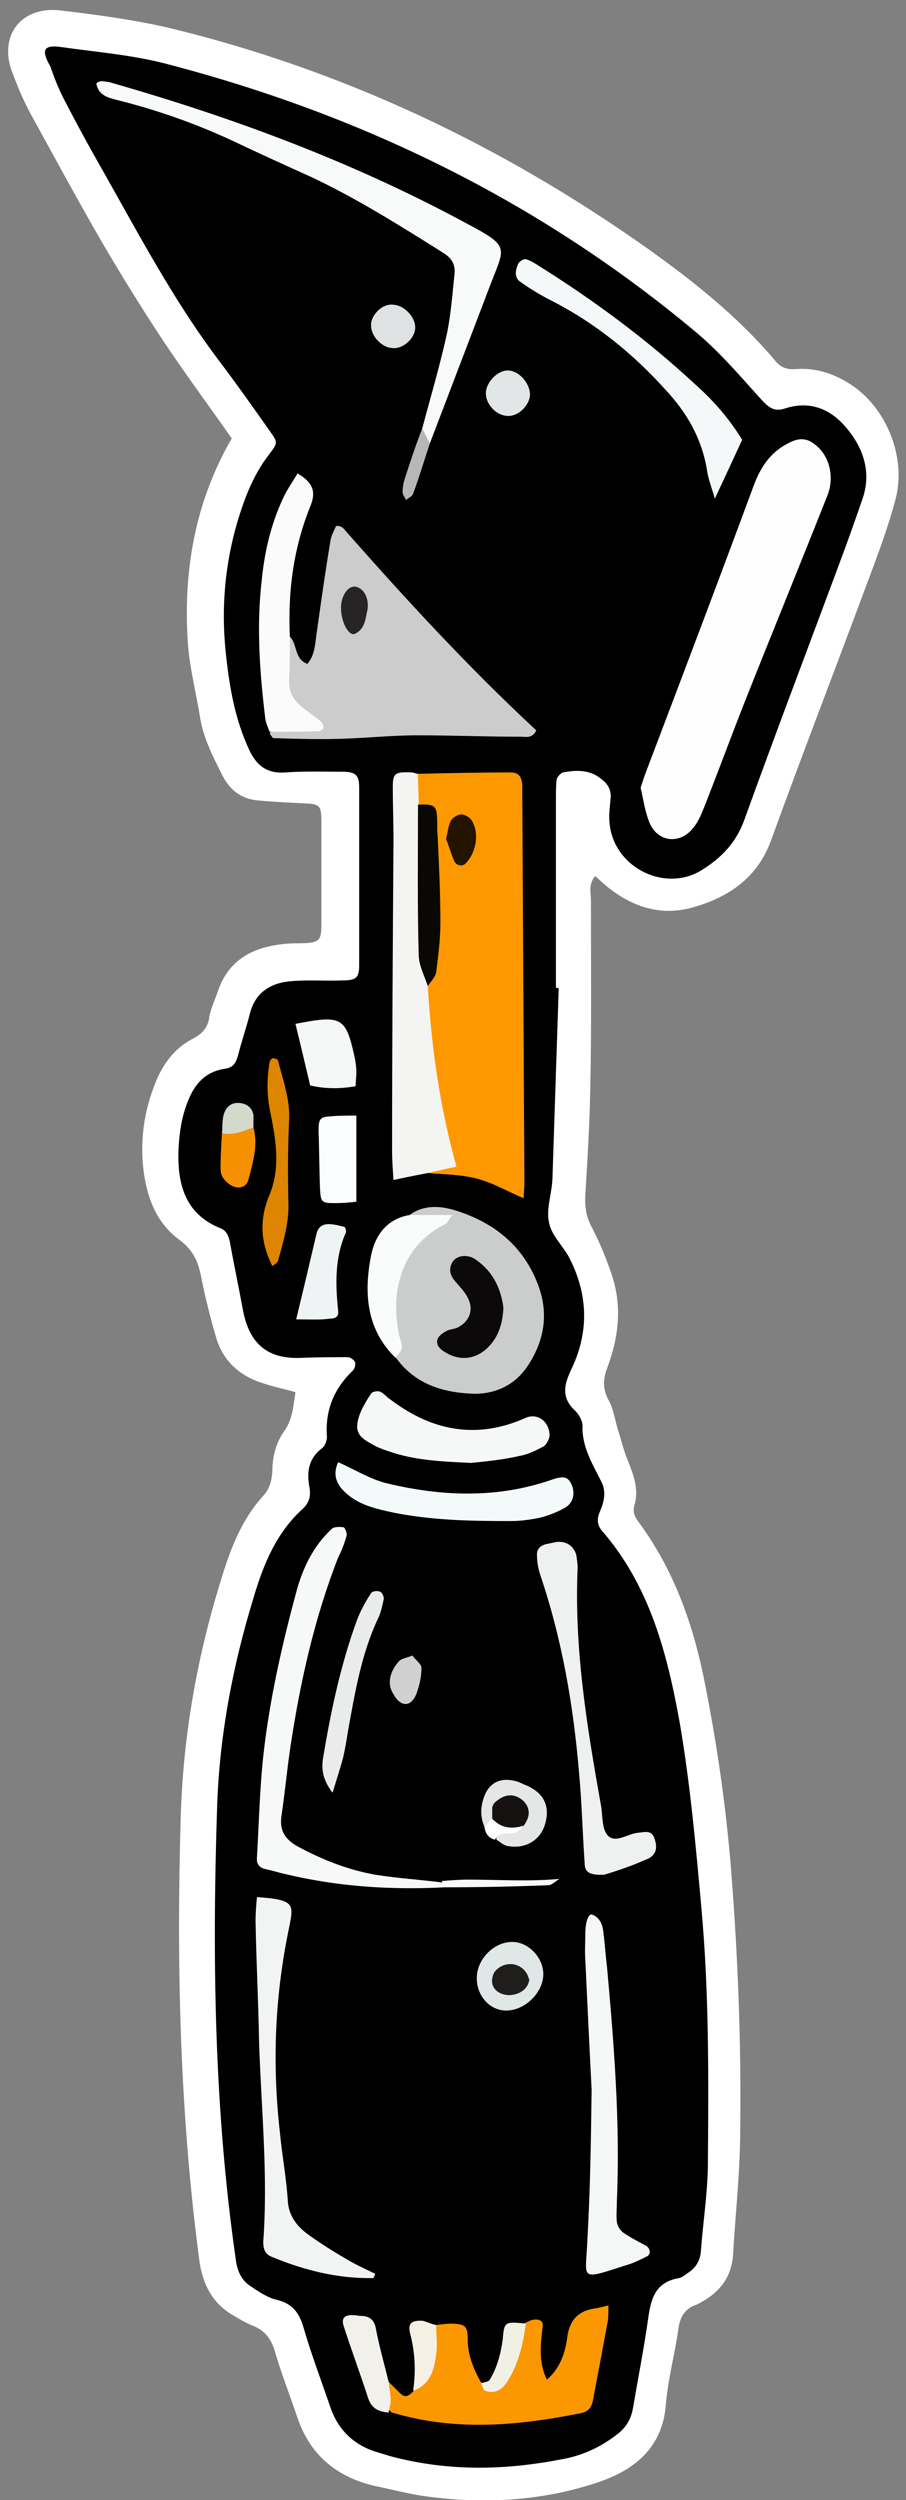 <?xml version="1.0" encoding="utf-8"?>
<!-- Generator: Adobe Illustrator 22.1.0, SVG Export Plug-In . SVG Version: 6.00 Build 0)  -->
<svg version="1.1" id="Capa_1" xmlns="http://www.w3.org/2000/svg" xmlns:xlink="http://www.w3.org/1999/xlink" x="0px" y="0px"
	 viewBox="0 0 129.4 357" style="enable-background:new 0 0 129.4 357;" xml:space="preserve">
<rect x="0" y="0" width="129.4" height="357" fill="#808080" stroke="none"/>
<style type="text/css">
	.st0{clip-path:url(#SVGID_2_);fill:#FFFFFF;}
	.st1{clip-path:url(#SVGID_2_);}
	.st2{clip-path:url(#SVGID_2_);fill:#FD9800;}
	.st3{clip-path:url(#SVGID_2_);fill:#FEFEFE;}
	.st4{clip-path:url(#SVGID_2_);fill:#CCCCCC;}
	.st5{clip-path:url(#SVGID_2_);fill:#CBCCCC;}
	.st6{clip-path:url(#SVGID_2_);fill:#F8FAFA;}
	.st7{clip-path:url(#SVGID_2_);fill:#FB9701;}
	.st8{clip-path:url(#SVGID_2_);fill:#F4F4F3;}
	.st9{clip-path:url(#SVGID_2_);fill:#F7F8F8;}
	.st10{clip-path:url(#SVGID_2_);fill:#F2F3F3;}
	.st11{clip-path:url(#SVGID_2_);fill:#F5F6F6;}
	.st12{clip-path:url(#SVGID_2_);fill:#EFF0F0;}
	.st13{clip-path:url(#SVGID_2_);fill:#FBFBFB;}
	.st14{clip-path:url(#SVGID_2_);fill:#F5F8F8;}
	.st15{clip-path:url(#SVGID_2_);fill:#F6F8F8;}
	.st16{clip-path:url(#SVGID_2_);fill:#F4F9F9;}
	.st17{clip-path:url(#SVGID_2_);fill:#FAFBFB;}
	.st18{clip-path:url(#SVGID_2_);fill:#EAEBEB;}
	.st19{clip-path:url(#SVGID_2_);fill:#DD8500;}
	.st20{clip-path:url(#SVGID_2_);fill:#F9FDFD;}
	.st21{clip-path:url(#SVGID_2_);fill:#EFF3F3;}
	.st22{clip-path:url(#SVGID_2_);fill:#DFE7E7;}
	.st23{clip-path:url(#SVGID_2_);fill:#F2F0EB;}
	.st24{clip-path:url(#SVGID_2_);fill:#E5E7E7;}
	.st25{clip-path:url(#SVGID_2_);fill:#F59000;}
	.st26{clip-path:url(#SVGID_2_);fill:#E2E6E6;}
	.st27{clip-path:url(#SVGID_2_);fill:#DFE2E2;}
	.st28{clip-path:url(#SVGID_2_);fill:#F1F0E5;}
	.st29{clip-path:url(#SVGID_2_);fill:#F5F0E4;}
	.st30{clip-path:url(#SVGID_2_);fill:#D0D0D0;}
	.st31{clip-path:url(#SVGID_2_);fill:#D3D9CB;}
	.st32{clip-path:url(#SVGID_2_);fill:#B8B7B7;}
	.st33{clip-path:url(#SVGID_2_);fill:#090805;}
	.st34{clip-path:url(#SVGID_2_);fill:#231400;}
	.st35{clip-path:url(#SVGID_2_);fill:#262424;}
	.st36{clip-path:url(#SVGID_2_);fill:#0B0909;}
	.st37{clip-path:url(#SVGID_2_);fill:#201D1D;}
	.st38{clip-path:url(#SVGID_2_);fill:#151111;}
	.st39{clip-path:url(#SVGID_2_);fill:#869B9B;}
</style>
<g>
	<defs>
		<rect id="SVGID_1_" x="-1543.9" y="-274.3" width="1920" height="1080"/>
	</defs>
	<clipPath id="SVGID_2_">
		<use xlink:href="#SVGID_1_"  style="overflow:visible;"/>
	</clipPath>
	<path class="st0" d="M33.1,62.6c-3.3-4.7-6.7-9.3-9.9-14.1c-3.1-4.7-6-9.4-8.8-14.2c-3.4-5.9-6.7-12-10-18c-1.1-2-1.9-4-2.7-6.1
		c-1.9-5.2,1.4-9.4,7-8.7c5.1,0.6,10.2,1.3,15.1,2.4c25,6,47.8,16.8,68.7,31.6c6.6,4.7,13,9.8,18.3,16.1c0.8,1,1.8,1.2,3,1.1
		c2.8-0.2,5.4,0.7,7.7,2.2c5.1,3.3,8,10.4,6.4,16.4c-1,3.8-2.4,7.6-3.8,11.3c-4.6,12.4-9.4,24.8-13.9,37.2c-1.9,5.4-5.9,8.2-11,9.7
		c-4.6,1.4-8.8,0.1-12.5-2.9c-0.6-0.5-1.1-1-1.7-1.5c-1,1.2-0.6,2.4-0.6,3.4c0,9.1,0.1,18.2-0.1,27.3c-0.1,4.9-0.4,9.9-0.7,14.8
		c-0.1,1.7,0.1,3.1,0.9,4.6c1.1,2.1,2,4.3,2.8,6.6c1.6,4.6,1.1,9.1-0.6,13.6c-0.6,1.6-0.6,3,0.2,4.5c0.7,1.2,0.9,2.7,1.3,4.1
		c0.4,1.2,0.7,2.4,1.1,3.6c0.9,2.4,2.1,4.7,1.3,7.4c-0.3,1.1,0.2,1.8,0.8,2.6c4.8,6.6,7.5,14.1,9.1,21.9c2,9.9,3.4,19.8,4.1,29.9
		c0.9,12.1,1.3,24.2,1.1,36.4c-0.1,5.4-0.7,10.8-1,16.2c-0.2,2.8-1.5,4.8-3.8,6.3c-0.5,0.3-1.1,0.7-1.7,0.9
		c-1.5,0.6-2.1,1.8-2.3,3.3c-0.5,3.6-1.5,7.2-1.8,10.9c-0.5,6.3-4.7,9.4-9.8,11.1c-7.8,2.6-16,3.1-24.2,2c-2.5-0.3-5-1-7.5-1.5
		c-5.6-1.3-9.4-4.5-11.2-10c-1-3-2.2-6-3.1-9.1c-0.5-1.8-1.4-3.1-3.2-3.8c-1-0.4-2-1-3-1.6c-2.8-1.7-4.1-4.3-4.6-7.5
		c-2.8-21-3.3-42-2.7-63.1c0.3-11.7,2.3-23.2,5.8-34.4c1.3-4.3,2.9-8.5,6-11.9c0.9-1,1.2-2.1,1.3-3.5c0-2.1,0.5-4.1,1.8-5.9
		c1.1-1.6,1.2-3.5,1.5-5.4c-1.7-0.5-3.3-0.8-4.7-1.3c-3.2-1-5.6-3.1-6.6-6.4c-0.8-2.7-1.5-5.5-2.1-8.4c-0.4-2.3-1.1-4.1-3.1-5.6
		c-3.6-2.6-4.9-6.6-5.3-10.9c-0.3-3.7,0.2-7.3,1.5-10.8c1-2.9,2.7-5.5,5.5-7c1.4-0.7,2.3-1.6,2.5-3.2c0.2-1.2,0.8-2.4,1.2-3.6
		c1.3-3.9,4.1-5.9,8-6.6c1.1-0.2,2.2-0.3,3.3-0.3c3.6,0,3.5-0.4,3.5-3.4c0-4.6,0-9.3,0-13.9c0-2.5-0.2-2.6-2.8-2.7
		c-2.1-0.1-4.1-0.2-6.2-0.4c-2.5-0.2-4.1-1.5-5.2-3.7c-1.3-2.6-2.6-5.1-3.1-8c-0.6-3.8-1.6-7.5-1.8-11.3
		C26.2,81.3,27.9,71.6,33.1,62.6"/>
	<path class="st1" d="M79.8,141.1c-0.3,9.1-0.6,18.2-0.9,27.3c-0.1,2.1-0.9,4.2-0.5,6.1c0.3,1.8,1.9,3.3,2.8,4.9
		c2.7,5.1,3,10.4,0.6,15.7c-1.1,2.3-1.9,4.3,0.4,6.4c0.5,0.5,1,1.4,1,2.1c-0.1,3,1.4,5.4,2.7,8c0.7,1.4,0.4,2.8-0.2,4.2
		c-0.4,0.9-0.5,1.8,0.2,2.7c6.9,7.9,9.4,17.6,11.2,27.6c1.5,8.8,2.3,17.7,3.1,26.6c1.1,12.3,1,24.6,0.9,36.9c-0.1,4-0.7,7.9-1,11.9
		c-0.1,1.4-0.8,2.4-1.9,3.1c-0.4,0.3-0.8,0.6-1.2,0.7c-3.7,0.6-4.1,3.4-4.5,6.3c-0.6,4.1-1.4,8.2-2.1,12.3c-0.3,1.7-1.1,2.9-2.5,3.9
		c-2.4,1.8-4.9,2.9-7.8,3.4c-7.8,1.5-15.5,1.7-23.3-0.2c-0.9-0.2-1.8-0.5-2.8-0.8c-3.5-1-5.8-3.3-6.9-6.7c-1.3-3.8-2.7-7.5-3.8-11.3
		c-0.6-2-1.6-3.3-3.8-3.8c-1.3-0.3-2.6-1.2-3.8-2c-1.2-0.8-1.8-2.1-2-3.6c-3.1-21.4-3.4-43-2.7-64.5c0.3-10.2,2.2-20.3,5.2-30.1
		c1.4-4.8,3.3-9.4,7.1-12.8c0.9-0.9,1.1-1.8,0.9-3c-0.4-2.1-0.2-4.1,1.8-5.6c0.4-0.3,0.7-1.1,0.7-1.6c-0.3-3.8,1-6.9,3.7-9.5
		c0.3-0.3,0.4-0.9,0.3-1.2c-0.1-0.3-0.7-0.7-1-0.7c-2.2,0-4.5,0-6.7,0.1c-5,0.2-7.4-2.2-8.3-6.8c-0.6-3.3-1.3-6.6-1.9-9.9
		c-0.2-0.8-0.5-1.5-1.3-1.8c-5.2-2.1-6.2-6.5-6-11.4c0.1-1.7,0.3-3.5,0.8-5.2c0.9-3,2.3-5.7,5.9-6.2c1.2-0.2,1.5-0.9,1.8-1.9
		c0.5-2,1.2-4,1.7-6c0.8-3.1,3.1-4.4,6-4.6c2.4-0.2,4.8,0,7.2-0.1c2,0,2.4-0.4,2.4-2.2c0-8.5,0-16.9,0-25.4c0-1.7-0.5-2.2-2.4-2.2
		c-2.7,0-5.4-0.1-8.1,0.1c-2.6,0.2-4.1-0.9-5.2-3.2c-2-4.3-2.8-8.8-3.3-13.4c-0.7-6.1-0.3-12.1,1.3-18.1c1.1-3.9,2.4-7.6,4.9-10.8
		c1.2-1.6,1.2-1.6,0-3.3c-2.4-3.4-4.8-6.8-7.3-10.1c-6.4-8.5-11.3-17.8-16.5-27c-2-3.5-3.9-7-5.7-10.5c-0.7-1.4-1.3-2.9-1.8-4.4
		C5.8,7.1,6.3,6.4,8.6,6.7c4.9,0.7,9.9,1.1,14.7,2.3c28.3,7.3,53.9,19.8,76.3,38.6c3.3,2.8,6.1,6.1,9,9.3c1.1,1.2,1.9,2,3.6,1.4
		c3.5-1.1,6.4,0.1,8.6,2.7c2.5,2.9,3.7,6.4,2.4,10.2c-1.1,3.2-2.2,6.3-3.4,9.5c-4.5,12.1-9.1,24.2-13.5,36.4c-1.2,3.3-3.3,5.4-6,7.1
		c-5.2,3.3-12.4-0.2-13.2-6.3c-0.2-1.3,0-2.6,0.1-3.8c0.2-1.7-0.8-2.6-2.1-3.4c-1.5-0.8-3.1-0.7-4.7-0.4c-0.3,0.1-0.8,0.6-0.9,1
		c-0.1,0.9-0.1,1.9-0.1,2.9c0,8.9,0,17.9,0,26.8C79.5,141.1,79.7,141.1,79.8,141.1"/>
	<path class="st2" d="M59.5,110.5c4.5-0.1,8.9-0.2,13.4-0.2c1.2,0,1.6,0.6,1.7,1.8c0,0.6,0,1.3,0,1.9c0.1,18.3,0.2,36.7,0.3,55
		c0,0.6-0.1,1.2-0.1,2.1c-2.4-1-4.4-2.2-6.7-2.8c-2.3-0.6-4.7-0.6-7.1-0.8c2.1-2.6,1.8-5.5,1.1-8.6c-1.2-5.9-2.3-11.9-2.2-18
		c3.5-6.4,0.6-13.1,1.1-19.6c0.2-2.3,0.4-4.8-2.1-6.4C58.3,113.3,58.2,111.8,59.5,110.5"/>
	<path class="st3" d="M91.5,112.5c0.2-0.6,0.4-1.3,0.7-2.1c5.2-13.7,10.4-27.4,15.5-41.2c1.1-2.9,2.7-5,5.5-6.2
		c1.2-0.5,2.2-0.3,3.1,0.4c2.2,1.6,2.9,4.7,1.9,7.3c-4,10.1-8.1,20.1-12.1,30.2c-1.8,4.6-3.5,9.2-5.3,13.8c-0.5,1.2-0.9,2.4-1.7,3.4
		c-1.9,2.6-5.3,2.2-6.4-0.8C92.1,115.8,91.9,114.2,91.5,112.5"/>
	<path class="st4" d="M41.4,90.9c1.1,1.1,0.6,3.2,2.5,3.9c1.2-1.4,1.1-3.2,1.4-4.9c0.6-4.3,1.2-8.5,1.9-12.7
		c0.1-0.7,0.5-1.4,0.8-2.1c0.4,0,0.5,0,0.6,0.1c0.1,0,0.3,0.1,0.4,0.2c8.8,10,17.8,19.8,27.6,28.9c-0.6,1.2-1.5,0.9-2.2,0.9
		c-4.9,0-9.9-0.2-14.8-0.2c-3.7,0-7.3,0.4-11,0.5c-3.2,0.1-6.4,0-9.5-0.1c-0.2,0-0.4-0.4-0.6-0.7c1.5-1.5,3.5-1.1,5.4-1.3
		C39.5,98.9,38.9,95.9,41.4,90.9"/>
	<path class="st5" d="M58.5,173.5c2-1.5,4.4-1.3,6.4-0.7c5.6,1.7,9.9,5.1,12,10.8c1.5,4.1,0.8,7.9-1.5,11.4c-1.9,2.9-4.9,4.2-8.2,4
		c-4.2-0.2-8.1-1.5-10.7-5.2c-0.2-2.7-1.3-5.2-1.1-8c0.5-5.7,2.7-10.1,8.5-12C62,174.6,60.2,175.3,58.5,173.5"/>
	<path class="st6" d="M60.3,61.2c1.2-4.5,2.5-8.9,3.5-13.4c0.6-2.8,0.8-5.7,1.1-8.5c0.2-1.4-0.3-2.4-1.6-3.2
		c-6.2-3.9-12.4-7.8-19-10.9c-3.8-1.7-7.5-3.4-11.3-5.2c-5.2-2.4-10.6-4.3-16.2-5.7c-1.1-0.3-2.2-0.5-2.8-1.6
		c-0.1-0.3-0.3-0.7-0.2-0.8c0.1-0.2,0.5-0.3,0.8-0.3c0.3,0,0.6,0.1,0.9,0.1C33.4,16.8,50.6,23.2,67,32.1c5.8,3.1,5.1,3.2,3.1,8.4
		c-2.9,7.6-5.8,15.2-8.7,22.8C59.5,63.3,60.1,62.2,60.3,61.2"/>
	<path class="st7" d="M55.5,340.1c0.5,0.5,1.1,1.1,1.6,1.6c0.8,0.8,1.3,0.4,1.9-0.2c2.8-2.6,1.1-6.7,3.3-9.5
		c0.8-0.1,1.6-0.2,2.3-0.2c1.8,0.1,2.2,0.3,2.2,2.2c0,2.3,0.8,4.2,1.9,6.2c2.6,1.2,2.8-1.2,3.6-2.5c1.2-1.9,0.8-4.5,2.7-6
		c0.3-0.1,0.6-0.3,0.9-0.4c0.8-0.2,1.8-0.1,1.6,1c-0.3,2.5-0.6,5,0.6,7.5c1.9-1.6,2.6-3.8,2.9-5.9c0.3-2.6,1.6-4,4.2-4.3
		c0.5-0.1,0.9-0.2,1.7-0.4c0,0.9,0,1.6-0.1,2.3c-0.7,3.8-1.4,7.5-2.1,11.2c-0.2,1.1-0.7,1.7-1.8,1.9c-9,1.8-17.9,2.6-26.9-0.1
		c-0.1,0-0.2-0.2-0.4-0.3C55.1,343,54.2,341.6,55.5,340.1"/>
	<path class="st8" d="M61.1,140.8c0.5,8.6,1.7,17.2,4.1,25.8c-1.5,0.3-2.8,0.6-4.1,0.9c-1.5,0.3-3.1,0.6-4.9,1
		c-0.1-1.5-0.2-2.8-0.2-4.2c0-14.8,0.1-29.5,0.2-44.3c0-2.5-0.1-5.1-0.1-7.6c0-2,0.3-2.2,2.7-2.1c0.3,0,0.6,0.2,0.9,0.2
		c0,1.5,0.1,2.9,0.1,4.4c1.1,1.1,1.2,2.6,1.2,4C60.8,126.2,61.1,133.5,61.1,140.8"/>
	<path class="st9" d="M63.5,269.5c-7.7,0.4-15.3-0.1-22.8-1.9c-0.9-0.2-1.8-0.5-2.8-0.7c-0.9-0.2-1.3-0.8-1.2-1.7
		c0.3-5.1,0.4-10.2,1-15.3c0.9-7.6,2.6-15.1,4.6-22.5c0.9-3.4,2.4-6.6,5.1-9.1c0.3-0.3,1.2-0.3,1.7-0.2c0.2,0.1,0.5,0.9,0.4,1.2
		c-0.3,1.1-0.7,2.1-1.2,3.1c-3.4,8.7-5.4,17.7-6.8,26.9c-0.5,3.3-0.8,6.7-1.3,10c-0.3,2.1,0.5,3.3,2.2,4.3c3.5,1.9,7.2,3.4,11.2,4.1
		c3.1,0.5,6.3,0.7,9.5,1.1C63.6,268.8,63.7,269,63.5,269.5"/>
	<path class="st10" d="M36.7,270.9c5.9,0.4,5.2,1.1,4.4,5.3c-1.9,9.5-2.2,19-1.1,28.5c0.3,3.2,0.9,6.3,1.1,9.5
		c0.1,2.1,1.2,3.6,2.8,4.8c1.8,1.3,3.7,2.5,5.6,3.6c1.3,0.8,2.7,1.4,4.1,2.1c-0.2,0.4-0.2,0.6-0.3,0.6c-5,0.1-9.8-1.1-14.4-3
		c-1.1-0.4-1.3-1.2-1.3-2.2c0.7-9.6-0.3-19.1-0.6-28.6c-0.1-5.7-0.4-11.5-0.5-17.2C36.5,273.1,36.6,272,36.7,270.9"/>
	<path class="st11" d="M84.5,298.4c-0.3-5.8-0.6-12.1-0.9-18.5c-0.1-1.3,0-2.6,0-3.8c0-1.8,0.5-2.9,1-2.7c1.2,0.5,1.5,1.6,1.6,2.7
		c0.2,1.6,0.3,3.2,0.5,4.8c1,11.1,1.9,22.3,1.4,33.5c0,1-0.1,1.9,0,2.9c0.1,0.6,0.5,1.2,0.9,1.5c1,0.7,2.2,1.3,3.3,1.9
		c0.6,0.4,0.7,1.2,0.1,1.5c-1,0.5-2,1-3.1,1.3c-6.8,2.2-5.6,2-5.4-3.8C84.3,312.7,84.4,305.8,84.5,298.4"/>
	<path class="st12" d="M86.3,267.7c-2.2,0.1-2.8-0.4-2.8-1.7c-0.3-4.3-0.4-8.6-0.8-12.9c-0.8-9.5-2.4-18.9-5.5-28.1
		c-0.3-0.9-0.5-1.9-0.5-2.8c-0.1-0.9,0.4-1.5,1.3-1.7c0.5-0.1,0.9-0.2,1.4-0.3c1.4-0.2,2.5,0.5,2.9,1.8c0.1,0.6,0.2,1.3,0.2,1.9
		c-0.5,11.4,1.3,22.5,3.3,33.7c0.3,1.5,0.1,3.5,1,4.5c1.1,1.2,2.9-0.3,4.4-0.4c1-0.1,1.9-0.4,2.3,0.9c0.5,1.5,0.1,2.5-1.4,3
		C89.9,266.6,87.6,267.3,86.3,267.7"/>
	<path class="st13" d="M41.4,90.9c0,2,0,4.1-0.1,6.1c-0.1,1.8,0.6,3,2,4.1c0.9,0.7,1.8,1.3,2.6,2c0.2,0.2,0.3,0.6,0.3,0.8
		c0,0.2-0.4,0.5-0.6,0.5c-2.4,0.1-4.7,0.1-7.1,0.1c-0.2-0.6-0.5-1.2-0.6-1.8c-0.8-6.6-1.3-13.3-0.5-20c0.4-4,1.3-7.8,3-11.5
		c0.6-1.3,1.4-2.4,2.1-3.6c2,1.2,2.7,2.4,1.9,4.5C41.9,78.2,41.1,84.5,41.4,90.9"/>
	<path class="st14" d="M106,62.8c-1.2,2.6-2.4,5.2-3.9,8.4c-0.5-1.7-0.9-2.7-1.1-3.9c-0.7-4.6-2.9-8.4-6-11.7
		c-4.6-5.1-9.9-9.4-16.1-12.6c-1.6-0.8-3.1-1.7-4.5-2.7c-1-0.6-0.8-1.7-0.4-2.6c0.1-0.3,0.7-0.7,1-0.7c0.6,0.1,1.2,0.5,1.7,0.8
		c8,5,15.6,10.6,22.5,17C101.8,57.1,104.1,59.7,106,62.8"/>
	<path class="st15" d="M67.3,208.9c-4.4-0.2-8.1-0.4-11.6-1.6c-0.9-0.3-1.8-0.6-2.6-1.1c-2.1-1.1-2.5-2-1.7-4.3c0.4-1,1-2,1.6-2.9
		c0.2-0.3,0.9-0.4,1.2-0.3c0.6,0.2,1,0.8,1.5,1.1c5.9,4.5,12.3,5.8,19.3,2.7c1.7-0.8,3.4,0.4,3.5,2.4c0,0.5-0.4,1.3-0.8,1.6
		c-1.1,0.6-2.3,1.2-3.5,1.4C71.6,208.5,69.1,208.7,67.3,208.9"/>
	<path class="st16" d="M48.3,208.8c2.3,1,4.5,2.4,6.9,3c7.9,1.9,15.8,2.2,23.6-0.5c1.7-0.6,2.3-0.4,2.8,0.6c0.6,1.3,0.3,2.7-0.9,3.4
		c-1.1,0.6-2.3,1.1-3.5,1.4c-1.4,0.3-2.8,0.5-4.3,0.5c-5.9,0-11.8-0.1-17.6-1.4c-2.2-0.5-4.3-1.1-6-2.7
		C48,211.9,47.5,210.5,48.3,208.8"/>
	<path class="st17" d="M58.5,173.5h6.1c-0.5,0.7-0.7,1.1-1,1.3c-5.7,2.8-7.9,8.7-6.7,15.3c0.1,0.8,0.5,1.5,0.5,2.3
		c0,0.5-0.6,1-0.9,1.5c-4.1-4-4.5-9-3.6-14.1C53.4,176.7,55,174.1,58.5,173.5"/>
	<path class="st18" d="M47.5,256c-1.6-2.1-1.6-3.7-1.3-5.3c1.1-6.6,2.5-13.1,4.8-19.4c0.5-1.3,1.2-2.6,2-3.8
		c0.2-0.3,0.9-0.4,1.3-0.2c0.3,0.1,0.6,0.8,0.5,1.1c-0.2,0.9-0.4,1.9-0.8,2.7c-2.4,5.1-3.3,10.6-4.3,16.1c-0.2,1.3-0.4,2.5-0.7,3.8
		C48.6,252.5,48.1,254,47.5,256"/>
	<path class="st19" d="M38.9,180.8c-1.7-3.4-1.9-6.7-0.4-10.2c1.6-3.9,0.9-7.9,0.1-11.8c-0.5-2.4-0.5-4.7-0.1-7.1
		c0-0.2,0.3-0.6,0.5-0.6c0.2,0,0.7,0.2,0.7,0.3c0.7,2.8,1.7,5.4,1.6,8.4c-0.2,4.1-0.2,8.3-0.1,12.4c0,2.6-0.7,5-1.4,7.5
		C39.8,180.2,39.3,180.5,38.9,180.8"/>
	<path class="st11" d="M44.3,155c-0.7-3-1.4-5.9-2.1-8.8c6.7-1.3,7.2-1,8.5,5c0.1,0.6,0.2,1.2,0.2,1.9c0,0.6-0.1,1.2-0.1,2
		C48.6,155.5,46.5,155.5,44.3,155"/>
	<path class="st20" d="M50.9,159.3v12.3c-0.8,0.1-1.9,0.2-3,0.2c-2,0-2.1-0.1-2.2-2.2c-0.1-2.7-0.1-5.4-0.2-8.1c0-1.8,0.2-2,1.8-2.1
		C48.4,159.3,49.5,159.3,50.9,159.3"/>
	<path class="st21" d="M42.3,188.4c1.1-4.5,2-8.4,2.9-12.2c0.2-0.9,0.8-1.4,1.7-1.4c0.8,0,1.5,0.2,2.3,0.4c0.1,0,0.3,0.6,0.2,0.8
		c-1.6,3.6-1.5,7.4-1.1,11.2c0.1,0.8-0.4,1.1-1.2,1.1C45.7,188.5,44.3,188.4,42.3,188.4"/>
	<path class="st22" d="M77.6,281.9c0,2.6-2.6,5.2-5.3,5.2c-2.4,0-4.3-2.2-4.2-4.8c0.1-2.6,2.4-4.9,4.9-5
		C75.4,277.2,77.6,279.5,77.6,281.9"/>
	<path class="st23" d="M55.5,340.1c0.1,0.9,0.3,1.8,0.3,2.7c0,0.6-0.2,1.1-0.3,1.7c-1.3-0.1-2.4-0.5-2.9-2
		c-1.1-3.4-2.4-6.9-3.5-10.3c-0.4-1.2,0.1-1.7,1.5-1.6c0.3,0,0.6,0.1,0.9,0.1c1.3,0,2,0.6,2.2,1.9C54.2,335.2,54.9,337.6,55.5,340.1
		"/>
	<path class="st24" d="M69.2,260.9c-0.6-1.4-0.6-2.8-0.1-4.2c0.7-2.1,2.3-2.9,4.4-2.4c0.5,0.1,0.9,0.3,1.3,0.5
		c2.7,1,3.8,2.9,3.1,5.5c-0.6,2.4-2.8,3.8-5.4,3.3c-0.6-0.1-1.1-0.6-1.6-0.9c-0.1-1.9,2-1.6,2.7-2.7c0.6-1.4,0-2-1.4-2.1
		c-0.5,0.1-0.9,0.4-1.1,0.9c-0.2,0.5-0.3,1-0.5,1.5C70.2,260.8,69.9,261.1,69.2,260.9"/>
	<path class="st25" d="M36.2,161c0.7,2.6-0.1,5-0.7,7.4c-0.3,1.2-1.5,1.5-2.6,0.8c-0.9-0.6-1.4-1.3-1.4-2.3c0-1.7,0.1-3.4,0.2-5.1
		C33.1,160.9,34.5,160,36.2,161"/>
	<path class="st26" d="M75.7,56.4c-0.1,1.5-1.6,3-3.1,3c-1.7,0-3.3-1.7-3.2-3.4c0.1-1.5,1.7-3.1,3.1-3.1
		C74.1,52.9,75.7,54.7,75.7,56.4"/>
	<path class="st27" d="M56,43.5c1.7,0,3.4,1.8,3.3,3.4c-0.1,1.5-1.8,3-3.3,2.8c-1.5-0.1-3-1.7-3-3.2C52.9,45.1,54.5,43.4,56,43.5"/>
	<path class="st28" d="M75.1,331.8c-0.4,2.9-1,5.7-2.6,8.2c-0.7,1.2-1.8,1.9-3.2,1.4c-0.3-0.1-0.4-0.7-0.6-1.1
		c0.4-0.1,1-0.2,1.2-0.4c1.1-1.8,1.6-3.7,1.9-5.8C72,331.5,72.1,331.5,75.1,331.8"/>
	<path class="st29" d="M62.3,332c0,1.4,0.2,2.9,0,4.2c-0.3,2.2-0.8,4.3-3.3,5.2c0.4-2.7,0.3-5.4-0.4-8.1c-0.4-1.5,0.1-2,1.8-1.9
		C61.1,331.6,61.7,331.9,62.3,332"/>
	<path class="st30" d="M58.9,236.4c0.5,0.7,1.3,1.2,1.3,1.8c0,1.2-0.3,2.5-0.7,3.6c-0.3,0.8-1,1.9-2.1,1.4c-0.7-0.3-1.3-1.3-1.6-2.1
		c-0.4-1.4,0.2-2.8,1.2-3.9C57.4,236.8,58.2,236.7,58.9,236.4"/>
	<path class="st31" d="M36.2,161c-1.5,0.5-2.9,1.2-4.5,0.8c0.1-0.9,0-1.9,0.3-2.8c0.3-0.9,1-1.6,2.2-1.5c1.1,0.1,1.8,0.7,2,1.7
		C36.2,159.8,36.2,160.4,36.2,161"/>
	<path class="st32" d="M60.3,61.2c0.4,0.7,0.7,1.4,1.1,2.1c-0.8,2.4-1.5,4.8-2.4,7.2c-0.1,0.4-0.7,0.6-1,0.9
		c-0.2-0.4-0.5-0.8-0.5-1.1c0-0.6,0.1-1.3,0.3-1.9C58.6,65.9,59.4,63.5,60.3,61.2"/>
	<path class="st9" d="M63.5,269.5c-0.1-0.3-0.3-0.6-0.4-0.9c1.3-0.1,2.5-0.2,3.8-0.2c4.3,0,8.5,0.3,13-0.1c-0.5,0.3-1.1,0.9-1.6,0.9
		C73.3,269.4,68.4,269.5,63.5,269.5"/>
	<path class="st0" d="M69.2,260.9c0.3-0.4,0.7-0.8,1-1.2c1.6-0.3,3.2-0.1,4.5,1c-0.5,0.9-1.3,1.2-2.2,1.1c-0.8,0-1.4,0.1-1.8,0.9
		C69.8,262.5,69.3,261.8,69.2,260.9"/>
	<path class="st33" d="M61.1,140.8c-0.5-1.5-1.3-3-1.3-4.5c-0.2-7.1-0.1-14.3-0.1-21.4c2.1-0.1,2.6,0.1,2.7,1.5c0.1,1,0,1.9,0.1,2.9
		c0.2,4.1,0.4,8.3,0.4,12.4c0,2.4-0.3,4.8-0.6,7.1C62.2,139.5,61.5,140.2,61.1,140.8"/>
	<path class="st34" d="M63.7,119.8c0.3-1.1,0.3-1.9,0.7-2.6c0.3-0.5,1-0.9,1.5-0.9c0.5,0,1.2,0.4,1.5,0.9c1.1,1.8,0.6,4.6-0.9,6.1
		c-0.5,0.5-1.3,0.3-1.6-0.3C64.4,121.9,64.1,120.7,63.7,119.8"/>
	<path class="st35" d="M52.5,87c-0.3,1.2-0.3,2.8-1.8,3.5c-0.9,0.4-2-1.7-2-3.7c0-1.8,1.1-3.3,2.2-3C52,84.1,52.7,85.4,52.5,87"/>
	<path class="st36" d="M71.9,186.7c-0.1,2.3-0.7,4.2-2.2,5.7c-1.7,1.7-4,2-6.1,0.7c-0.7-0.4-1.4-1-1.1-1.9c0.2-0.5,0.8-0.9,1.4-1.2
		c0.4-0.2,0.9-0.2,1.4-0.4c1.8-0.9,2.4-2.6,1.5-4.3c-0.5-1-1.3-1.7-2-2.6c-0.6-0.8-0.7-1.7-0.1-2.6c0.6-0.8,1.9-1,3-0.4
		C70.3,181.4,71.5,183.8,71.9,186.7"/>
	<path class="st37" d="M75.6,282.7c-0.2,1.3-1.3,2.1-2.8,2.2c-1.2,0-2.3-0.6-2.5-1.7c-0.1-0.6,0.1-1.3,0.4-1.7
		c1.2-1.4,3.3-1.4,4.4,0.1C75.4,282,75.5,282.5,75.6,282.7"/>
	<path class="st38" d="M74.8,260.7c-1.7,0.5-3.2,0.4-4.5-1c0-0.5,0-1.1,0-1.6c0.1-0.4,0.3-0.7,0.6-0.9c0.1-0.1,0.3-0.2,0.4-0.3
		c1.2-0.8,2.4-0.7,3.5,0.3C75.9,258.4,75.6,259.6,74.8,260.7"/>
	<path class="st39" d="M70.9,257.2c-0.2,0.3-0.4,0.6-0.6,0.9C70.5,257.8,70.7,257.5,70.9,257.2"/>
</g>
</svg>
